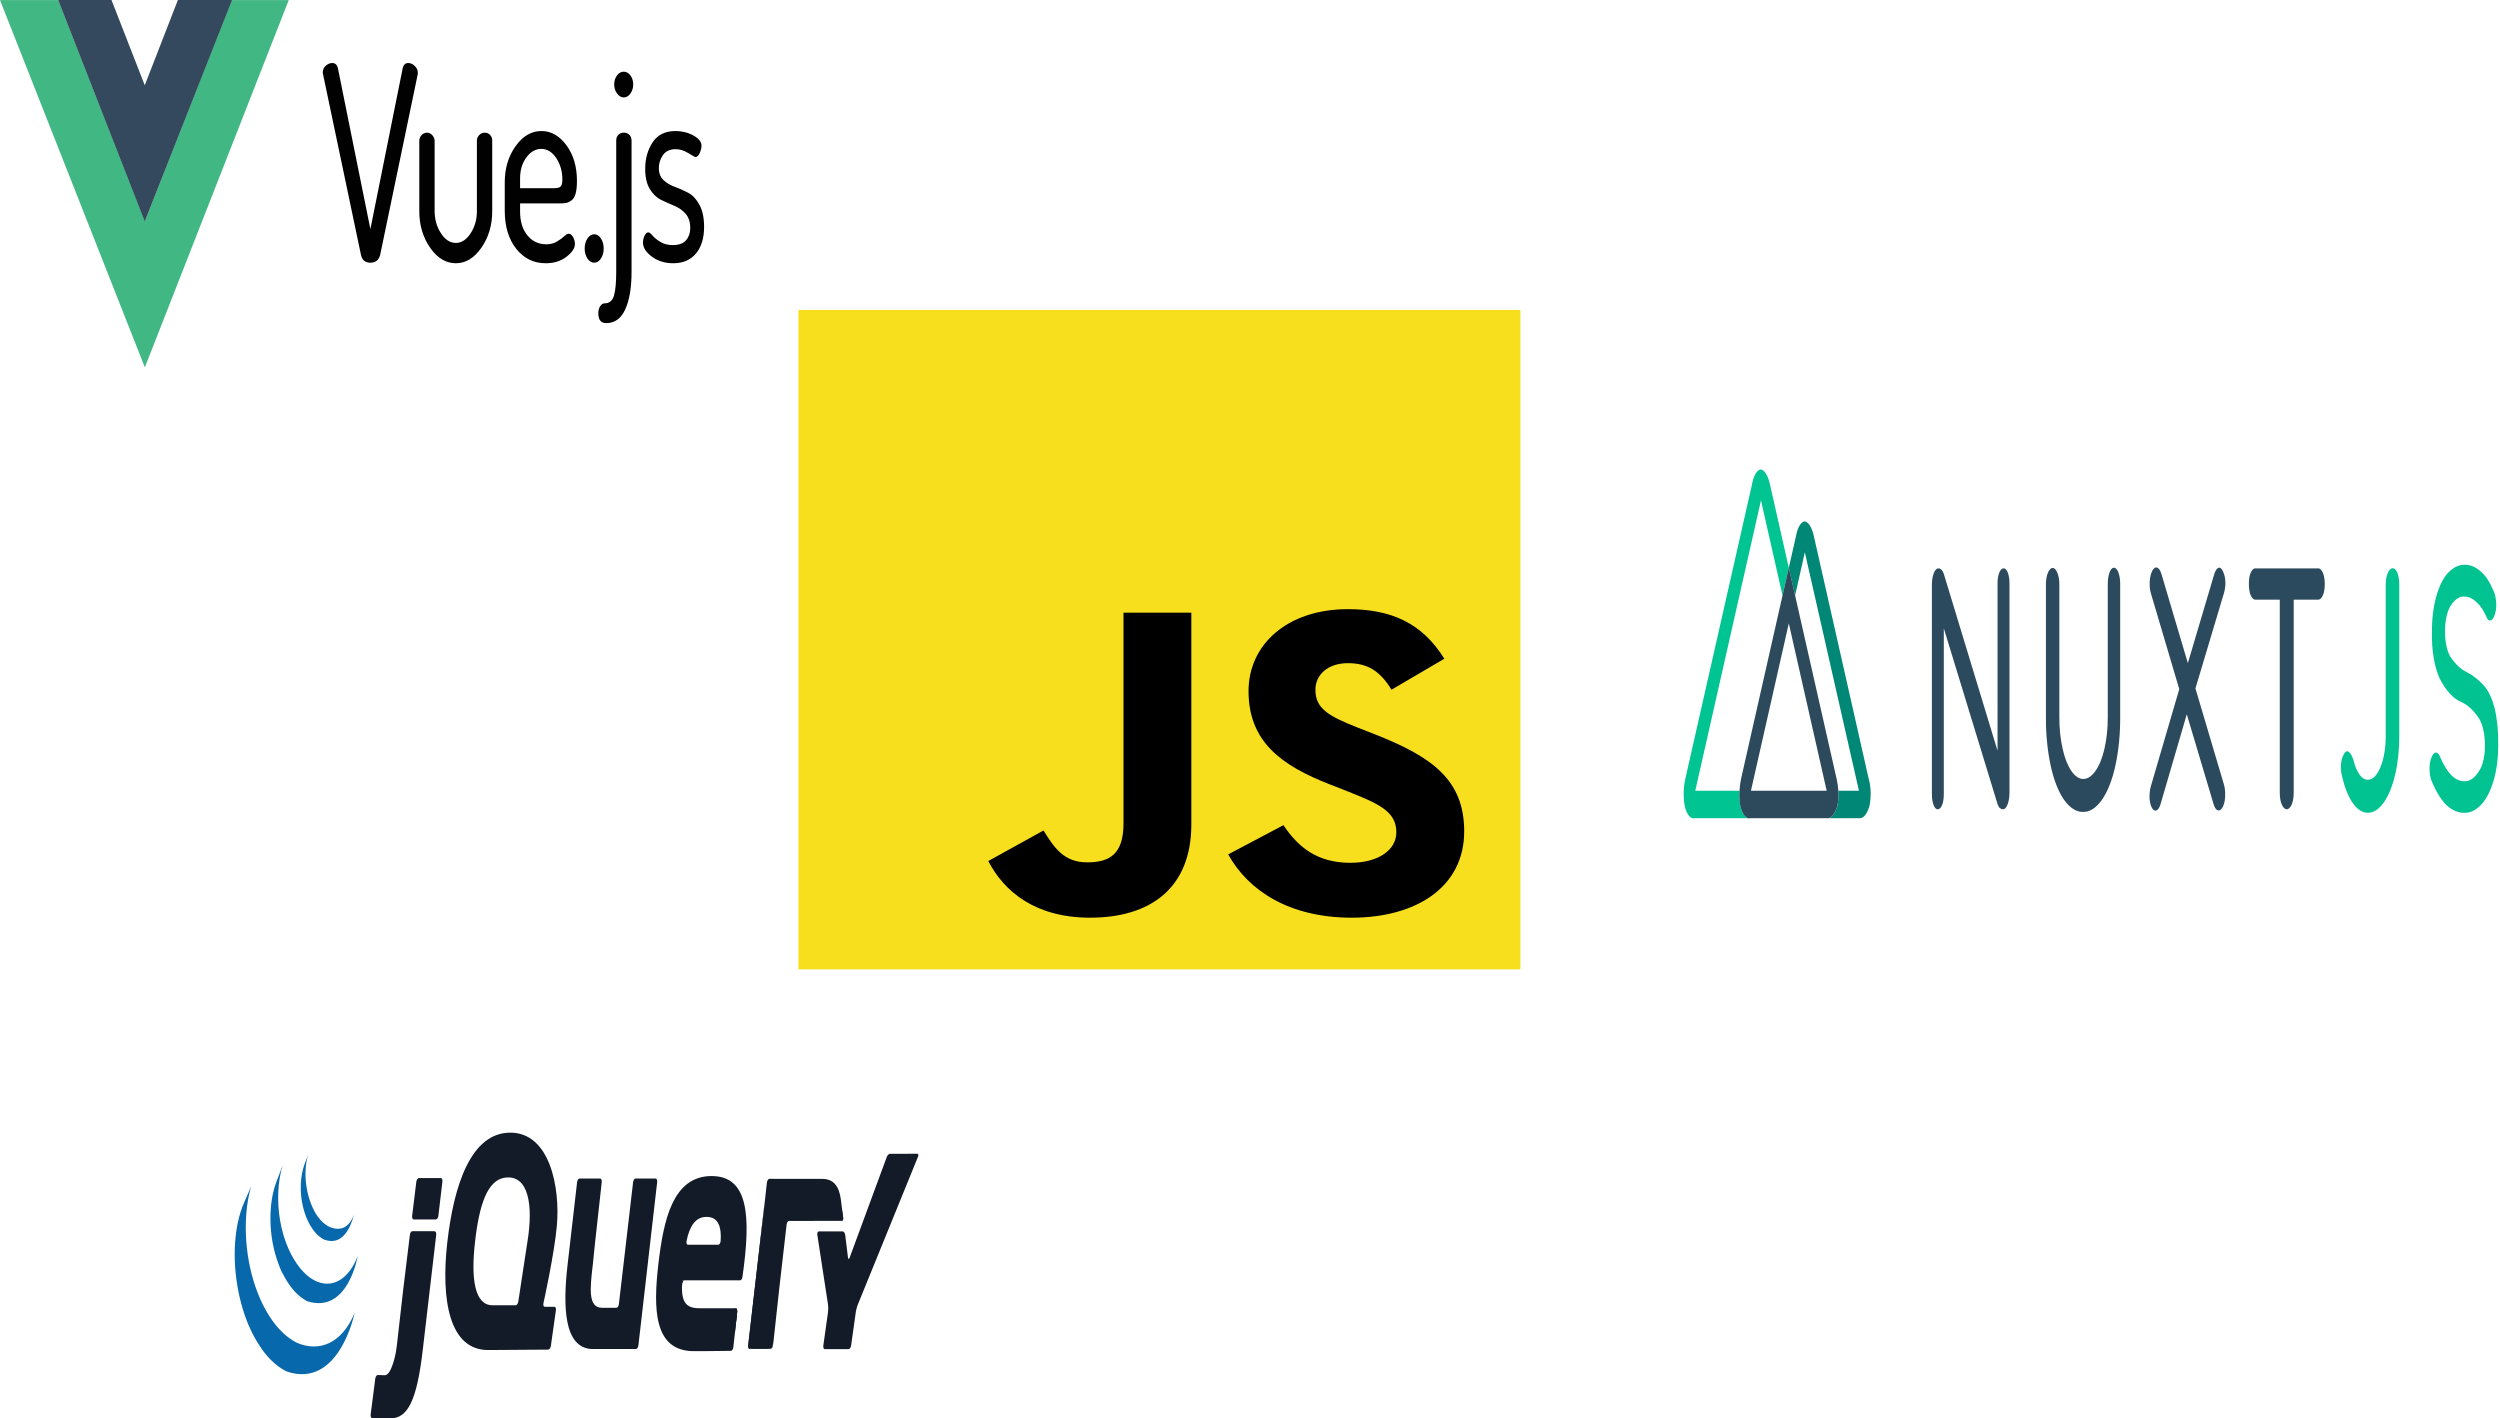 <svg width="245" height="139" viewBox="0 0 245 139" fill="none" xmlns="http://www.w3.org/2000/svg">

  <g id="jslogo">
    <path id="Vector" d="M78.248 30.375H149V95H78.248V30.375Z" fill="#F7DF1E"/>
    <path id="Vector_2" d="M96.852 84.38L102.266 81.387C103.311 83.079 104.261 84.51 106.54 84.51C108.725 84.51 110.103 83.73 110.103 80.693V60.044H116.751V80.779C116.751 87.069 112.715 89.933 106.825 89.933C101.506 89.933 98.419 87.416 96.852 84.38L96.852 84.38ZM120.363 83.73L125.776 80.867C127.202 82.992 129.054 84.554 132.331 84.554C135.086 84.554 136.842 83.296 136.842 81.561C136.842 79.478 135.038 78.741 131.998 77.526L130.336 76.875C125.539 75.01 122.357 72.668 122.357 67.722C122.357 63.167 126.157 59.697 132.094 59.697C136.32 59.697 139.36 61.042 141.544 64.555L136.367 67.592C135.227 65.727 133.993 64.99 132.093 64.99C130.146 64.99 128.911 66.118 128.911 67.592C128.911 69.414 130.146 70.152 132.995 71.28L134.657 71.931C140.309 74.143 143.491 76.399 143.491 81.474C143.491 86.94 138.79 89.933 132.473 89.933C126.299 89.933 122.31 87.244 120.362 83.73" fill="black"/>
  </g>
  <g id="javascript">
<g id="vuejs" class="icons">
<path id="path893" fill-rule="evenodd" clip-rule="evenodd" d="M22.712 0.007H28.297L14.195 36L0 0.007H5.712L14.195 21.676L22.712 0.007Z" fill="#41B883"/>
<path id="path895" fill-rule="evenodd" clip-rule="evenodd" d="M17.433 0H22.745L14.187 21.713L5.697 0H10.926L14.187 8.359L17.433 0Z" fill="#35495E"/>
<path id="path897" fill-rule="evenodd" clip-rule="evenodd" d="M31.63 7.106C31.63 6.84 31.729 6.619 31.928 6.442C32.127 6.265 32.336 6.176 32.553 6.176C32.854 6.176 33.041 6.344 33.114 6.681L36.298 22.453L39.465 6.681C39.549 6.344 39.73 6.176 40.007 6.176C40.237 6.176 40.451 6.274 40.65 6.468C40.849 6.663 40.948 6.884 40.948 7.132C40.948 7.15 40.945 7.176 40.939 7.212C40.933 7.247 40.93 7.283 40.93 7.318L37.257 24.975C37.124 25.489 36.805 25.745 36.298 25.745C35.791 25.745 35.484 25.489 35.375 24.975L31.666 7.318C31.642 7.212 31.63 7.141 31.63 7.106H31.63ZM41.091 20.7V13.797C41.091 13.584 41.166 13.399 41.317 13.239C41.468 13.08 41.646 13 41.851 13C42.044 13 42.216 13.084 42.367 13.252C42.517 13.421 42.593 13.602 42.593 13.797V20.7C42.593 21.497 42.798 22.214 43.208 22.851C43.618 23.488 44.107 23.807 44.673 23.807C45.228 23.807 45.711 23.493 46.121 22.864C46.531 22.236 46.736 21.515 46.736 20.7V13.77C46.736 13.575 46.812 13.398 46.962 13.239C47.113 13.079 47.291 13 47.496 13C47.713 13 47.891 13.075 48.03 13.226C48.169 13.376 48.238 13.557 48.238 13.77V20.7C48.238 22.063 47.885 23.254 47.18 24.271C46.474 25.289 45.639 25.798 44.674 25.798C43.697 25.798 42.855 25.289 42.149 24.271C41.444 23.254 41.091 22.063 41.091 20.7H41.091ZM49.466 20.647V17.859C49.466 16.496 49.819 15.319 50.525 14.328C51.23 13.336 52.078 12.841 53.067 12.841C54.008 12.841 54.822 13.305 55.509 14.235C56.197 15.164 56.541 16.328 56.541 17.726C56.541 18.24 56.499 18.651 56.414 18.961C56.33 19.271 56.2 19.492 56.025 19.625C55.85 19.758 55.687 19.842 55.537 19.877C55.386 19.913 55.184 19.93 54.93 19.93H50.968V20.727C50.968 21.7 51.206 22.479 51.682 23.063C52.159 23.648 52.777 23.94 53.537 23.94C53.935 23.94 54.282 23.851 54.578 23.674C54.873 23.497 55.111 23.325 55.292 23.156C55.473 22.988 55.618 22.904 55.727 22.904C55.895 22.904 56.04 23.015 56.161 23.236C56.281 23.457 56.342 23.683 56.342 23.913C56.342 24.32 56.067 24.736 55.518 25.161C54.969 25.586 54.291 25.798 53.483 25.798C52.301 25.798 51.336 25.325 50.588 24.378C49.84 23.431 49.466 22.187 49.466 20.647L49.466 20.647ZM50.968 18.443H54.315C54.629 18.443 54.84 18.386 54.949 18.271C55.057 18.156 55.111 17.93 55.111 17.594C55.111 16.797 54.912 16.098 54.514 15.496C54.116 14.894 53.628 14.593 53.049 14.593C52.482 14.593 51.993 14.872 51.583 15.43C51.173 15.987 50.968 16.673 50.968 17.487L50.968 18.443ZM57.298 24.364C57.298 23.975 57.389 23.643 57.57 23.369C57.751 23.094 57.974 22.957 58.239 22.957C58.493 22.957 58.71 23.094 58.891 23.369C59.072 23.643 59.162 23.975 59.162 24.364C59.162 24.736 59.072 25.059 58.891 25.334C58.71 25.608 58.493 25.745 58.239 25.745C57.974 25.745 57.751 25.608 57.57 25.334C57.389 25.059 57.298 24.736 57.298 24.364ZM58.635 30.71C58.635 30.427 58.696 30.193 58.816 30.007C58.937 29.821 59.081 29.728 59.25 29.728C59.721 29.728 60.029 29.471 60.173 28.958C60.318 28.445 60.39 27.675 60.39 26.648V13.77C60.39 13.54 60.46 13.354 60.598 13.212C60.737 13.071 60.915 13 61.132 13C61.349 13 61.53 13.071 61.675 13.212C61.82 13.354 61.892 13.54 61.892 13.77V26.648C61.892 28.188 61.687 29.409 61.277 30.312C60.867 31.215 60.246 31.666 59.413 31.666C58.895 31.666 58.635 31.348 58.635 30.71L58.635 30.71ZM60.191 8.274C60.191 7.937 60.282 7.645 60.463 7.397C60.644 7.15 60.867 7.026 61.132 7.026C61.386 7.026 61.603 7.15 61.784 7.397C61.965 7.645 62.055 7.937 62.055 8.274C62.055 8.61 61.965 8.907 61.784 9.163C61.603 9.42 61.386 9.548 61.132 9.548C60.879 9.548 60.659 9.42 60.472 9.163C60.285 8.907 60.191 8.61 60.191 8.274H60.191ZM63.012 23.78C63.012 23.55 63.063 23.324 63.166 23.103C63.268 22.882 63.392 22.771 63.536 22.771C63.633 22.771 63.772 22.877 63.953 23.09C64.133 23.302 64.393 23.51 64.731 23.714C65.068 23.917 65.466 24.019 65.925 24.019C66.528 24.019 66.965 23.86 67.237 23.541C67.508 23.223 67.644 22.824 67.644 22.346C67.644 21.762 67.493 21.297 67.191 20.952C66.89 20.607 66.522 20.346 66.088 20.169C65.653 19.992 65.219 19.797 64.785 19.585C64.351 19.372 63.983 19.018 63.681 18.523C63.38 18.027 63.229 17.372 63.229 16.558C63.229 15.549 63.473 14.677 63.962 13.942C64.45 13.208 65.195 12.841 66.196 12.841C66.835 12.841 67.421 12.986 67.951 13.279C68.482 13.571 68.747 13.903 68.747 14.274C68.747 14.487 68.69 14.726 68.576 14.991C68.461 15.257 68.319 15.389 68.15 15.389C68.102 15.389 67.87 15.261 67.454 15.005C67.037 14.748 66.624 14.62 66.214 14.62C65.659 14.62 65.246 14.81 64.975 15.19C64.703 15.571 64.568 16 64.568 16.478C64.568 16.974 64.719 17.363 65.02 17.646C65.322 17.93 65.692 18.151 66.133 18.31C66.573 18.47 67.01 18.664 67.445 18.894C67.879 19.125 68.247 19.518 68.548 20.076C68.85 20.634 69.001 21.355 69.001 22.24C69.001 23.337 68.735 24.205 68.205 24.842C67.674 25.479 66.932 25.798 65.979 25.798C65.159 25.798 64.459 25.581 63.88 25.148C63.301 24.714 63.012 24.258 63.012 23.78L63.012 23.78Z" fill="#010101"/>
</g>

<g id="jquery" class="icons">
<g id="Group">
<path id="Vector_3" d="M51.649 121.938L51.22 124.751L51.649 121.937V121.938ZM53.855 128.047L53.382 128.042L53.855 128.047ZM53.739 132.25L50.907 132.269L53.739 132.25ZM54.331 128.054L53.858 128.048L54.331 128.054ZM53.987 131.895L54.481 128.412L53.987 131.895ZM64.413 115.864L63.495 123.861L64.413 115.864ZM62.052 115.853L61.354 121.828L62.052 115.853Z" fill="#131B28"/>
<path id="Vector_4" d="M64.249 115.495H62.285C62.176 115.495 62.068 115.656 62.044 115.854L60.65 127.804C60.626 128.001 60.518 128.163 60.41 128.163H59.019C57.643 128.163 57.802 126.401 58.089 123.988L58.098 123.915L58.265 122.269L58.337 121.591L58.971 115.854C58.993 115.656 58.922 115.494 58.813 115.494H56.796C56.74 115.497 56.687 115.534 56.644 115.599C56.6 115.664 56.57 115.753 56.556 115.853L55.636 123.83C55.137 128.052 55.269 132.078 57.984 132.204H62.324C62.433 132.204 62.541 132.042 62.564 131.844L64.402 115.85C64.425 115.652 64.353 115.491 64.245 115.491L64.249 115.495ZM72.083 128.204C72.193 128.204 72.258 128.366 72.242 128.564L72.052 130.291L72.083 128.204ZM71.865 132.017L72.056 130.29L71.865 132.017ZM71.633 132.381L68.012 132.413L71.633 132.381Z" fill="#131B28"/>
<path id="Vector_5" d="M66.835 125.981C66.833 125.791 66.949 125.466 67.058 125.466L66.813 125.459C66.697 127.518 66.835 125.981 66.835 125.981V125.981ZM68.186 132.411H68.148H68.186ZM72.084 128.215C72.194 128.215 72.259 128.377 72.243 128.575L72.026 130.571L72.084 128.215ZM69.116 132.408H69.108H69.116ZM68.633 132.411H68.606H68.633ZM68.487 132.411H68.441H68.487ZM68.337 132.411H68.296H68.337ZM68.606 132.411H68.486H68.606Z" fill="#131B28"/>
<path id="Vector_6" d="M69.109 132.408L68.635 132.411L69.109 132.408ZM71.629 132.379L69.116 132.407L71.629 132.379ZM71.862 132.019L72.022 130.573L71.862 132.02V132.019ZM68.435 132.411H68.332H68.435ZM68.142 132.413H68.002H68.142ZM68.29 132.411H68.173H68.29ZM39.546 126.024L39.852 123.519L39.503 126.381L39.462 126.74L39.547 126.022L39.546 126.024ZM43.201 115.453H41.043C40.987 115.457 40.934 115.494 40.89 115.559C40.846 115.623 40.815 115.712 40.8 115.811L40.391 119.147C40.385 119.19 40.383 119.235 40.388 119.28C40.393 119.324 40.403 119.365 40.418 119.4C40.433 119.435 40.453 119.463 40.475 119.482C40.497 119.5 40.522 119.508 40.546 119.505H42.721C42.83 119.505 42.938 119.343 42.961 119.147L43.356 115.804C43.38 115.607 43.31 115.446 43.2 115.446L43.201 115.453ZM42.736 121.015L42.096 126.436L42.736 121.015ZM36.467 138.974L38.247 139C37.721 139 36.854 138.982 36.467 138.973L36.467 138.974Z" fill="#131B28"/>
<path id="Vector_7" d="M40.162 121.014L39.857 123.519L40.162 121.014ZM42.58 120.655H40.41C40.355 120.659 40.301 120.696 40.257 120.761C40.214 120.825 40.182 120.914 40.168 121.013L39.558 126.023L39.473 126.741L38.892 131.855C38.863 132.094 38.828 132.33 38.787 132.562C38.787 132.562 38.38 134.8 37.698 134.775L37.021 134.751C36.965 134.754 36.912 134.79 36.868 134.853C36.824 134.916 36.792 135.003 36.777 135.102L36.326 138.612C36.319 138.655 36.317 138.7 36.322 138.744C36.326 138.788 36.336 138.83 36.351 138.865C36.366 138.901 36.385 138.929 36.407 138.948C36.429 138.967 36.453 138.975 36.478 138.973L38.258 139C39.964 139 40.863 137.25 41.44 132.214L42.748 121.025C42.771 120.828 42.7 120.667 42.591 120.667L42.58 120.655ZM73.475 132.207C73.365 132.207 73.3 132.046 73.318 131.848L74.955 117.661L73.475 132.207ZM75.749 131.848L76.411 125.792L75.749 131.848Z" fill="#131B28"/>
<path id="Vector_8" d="M73.342 132.028C73.329 131.929 73.337 131.687 73.36 131.49L74.136 124.755L73.318 131.848C73.295 132.046 73.366 132.208 73.475 132.208H73.674C73.564 132.208 73.355 132.127 73.342 132.028V132.028ZM75.621 132.127C75.561 132.17 75.423 132.208 75.314 132.208H75.512C75.568 132.204 75.621 132.166 75.664 132.101C75.707 132.036 75.737 131.947 75.751 131.847L75.79 131.488C75.769 131.686 75.674 132.083 75.616 132.127H75.621ZM76.081 128.82L76.373 126.147L76.081 128.82ZM82.536 118.612L82.626 119.3C82.651 119.497 82.582 119.658 82.474 119.659" fill="#131B28"/>
<path id="Vector_9" d="M75.789 131.488L76.079 128.82L75.789 131.488ZM82.446 117.905L82.535 118.611L82.446 117.905ZM76.373 126.15L76.453 125.435L76.765 122.729L76.412 125.793L76.373 126.149V126.15ZM74.981 117.428L74.913 118.02L74.137 124.755L74.955 117.662L74.981 117.43V117.428Z" fill="#131B28"/>
<path id="Vector_10" d="M82.627 119.3L82.537 118.612L82.403 117.536C82.227 116.266 81.708 115.532 80.582 115.532L75.398 115.525C75.342 115.529 75.289 115.566 75.246 115.631C75.202 115.695 75.172 115.785 75.159 115.885L75.078 116.587L74.962 117.649L73.367 131.477C73.344 131.675 73.337 131.908 73.35 132.015C73.363 132.123 73.573 132.195 73.681 132.195H75.32C75.429 132.195 75.567 132.158 75.627 132.114C75.687 132.07 75.775 131.684 75.801 131.475L76.423 125.779L77.088 120.008C77.112 119.812 77.219 119.651 77.328 119.65L82.485 119.646C82.593 119.646 82.662 119.484 82.637 119.288L82.627 119.3ZM89.265 113.067L88.868 113.07H87.218C87.157 113.077 87.098 113.107 87.045 113.16C86.991 113.212 86.944 113.285 86.907 113.373L83.257 123.272C83.196 123.438 83.126 123.414 83.101 123.218L82.832 121.037C82.818 120.937 82.786 120.849 82.743 120.784C82.699 120.72 82.645 120.683 82.59 120.679H80.244C80.134 120.679 80.069 120.837 80.1 121.032L81.146 127.851C81.176 128.044 81.178 128.364 81.151 128.561L80.686 131.86C80.679 131.903 80.677 131.948 80.68 131.992C80.684 132.036 80.694 132.078 80.709 132.113C80.724 132.149 80.743 132.177 80.765 132.195C80.787 132.213 80.812 132.22 80.836 132.216H83.16C83.27 132.216 83.381 132.055 83.408 131.861L83.873 128.562C83.909 128.329 83.966 128.11 84.041 127.912L89.967 113.353C90.033 113.192 89.997 113.06 89.888 113.062L89.266 113.07L89.265 113.067ZM70.624 121.607C70.61 121.822 70.5 121.984 70.391 121.984H67.416C67.313 121.984 67.26 121.855 67.276 121.693L67.278 121.664L67.292 121.571C67.582 120.172 68.155 119.254 69.242 119.254C70.467 119.254 70.706 120.362 70.623 121.607H70.624ZM69.752 115.251C65.934 115.251 65.029 119.541 64.521 123.872C64.013 128.286 64.058 132.414 68.008 132.414H68.635L69.117 132.411L71.631 132.383C71.686 132.379 71.739 132.341 71.782 132.276C71.825 132.211 71.855 132.122 71.868 132.023L72.25 128.567C72.272 128.369 72.2 128.208 72.091 128.208H68.54C67.127 128.208 66.707 127.513 66.862 125.47H72.54C72.633 125.466 72.717 125.362 72.75 125.198C72.756 125.169 72.762 125.138 72.764 125.107C73.607 119.222 73.365 115.255 69.754 115.255L69.752 115.251ZM51.703 121.585L51.65 121.936C51.65 121.937 51.221 124.751 51.221 124.751L50.792 127.563C50.774 127.662 50.741 127.749 50.696 127.812C50.651 127.875 50.596 127.911 50.54 127.916H48.27C46.549 127.916 46.13 125.423 46.549 121.747C46.967 117.987 47.79 115.649 49.484 115.412C51.799 115.089 52.262 118.104 51.704 121.584L51.703 121.585ZM53.26 127.701C53.26 127.701 54.329 122.892 54.573 120.113C54.904 116.393 53.899 111 50.014 111C46.151 111 44.474 116.149 43.834 121.759C43.194 127.397 44.033 132.341 47.873 132.303L53.734 132.263C53.791 132.258 53.845 132.221 53.889 132.157C53.934 132.093 53.966 132.005 53.983 131.906L54.477 128.422C54.485 128.38 54.487 128.334 54.483 128.29C54.479 128.246 54.469 128.204 54.455 128.169C54.44 128.134 54.421 128.105 54.399 128.087C54.377 128.069 54.352 128.061 54.328 128.065H53.383C53.29 128.064 53.238 127.953 53.248 127.806C53.25 127.78 53.254 127.753 53.26 127.725V127.701Z" fill="#131B28"/>
<path id="Vector_11" d="M72.379 124.482C72.379 124.615 72.321 124.723 72.249 124.723C72.177 124.723 72.119 124.615 72.119 124.482C72.119 124.349 72.177 124.241 72.249 124.241C72.321 124.241 72.379 124.349 72.379 124.482Z" fill="#131B28"/>
</g>
<path id="Vector_12" d="M23.765 118.228C22.699 121.066 22.831 124.759 23.646 127.773L23.706 127.988L23.744 128.124L23.767 128.203L23.81 128.342L23.888 128.59L23.932 128.725L24.022 128.987L24.06 129.097L24.191 129.446L24.217 129.511L24.336 129.805L24.381 129.91L24.497 130.161L24.539 130.254L24.692 130.579L24.701 130.597L24.857 130.902L24.907 130.996L25.031 131.211L25.082 131.3L25.253 131.587L25.285 131.638L25.441 131.88L25.499 131.975L25.628 132.162L25.697 132.269L25.843 132.463L25.91 132.551L26.051 132.723L26.112 132.799L26.333 133.048L26.394 133.113L26.559 133.285L26.651 133.371L26.77 133.485L26.797 133.51L26.845 133.553L27.033 133.714L27.072 133.747L27.291 133.914L27.345 133.953L27.551 134.095L27.578 134.112L27.808 134.252L27.863 134.282L28.096 134.407C33.254 136.15 34.752 128.668 34.752 128.668C33.494 131.702 31.265 132.504 29.144 131.613C29.064 131.581 28.986 131.533 28.908 131.49L28.85 131.458C28.774 131.415 28.698 131.369 28.623 131.322L28.592 131.3C28.524 131.257 28.458 131.21 28.391 131.162L28.335 131.121C28.262 131.068 28.19 131.013 28.118 130.955L28.075 130.919L27.892 130.762L27.834 130.715C27.787 130.672 27.74 130.626 27.693 130.581L27.599 130.49C27.542 130.433 27.486 130.375 27.43 130.314L27.373 130.255C27.299 130.174 27.225 130.091 27.152 130.006C27.132 129.982 27.113 129.956 27.093 129.933L26.936 129.739C26.918 129.717 26.902 129.696 26.885 129.674L26.737 129.475L26.671 129.384L26.538 129.19L26.478 129.102L26.311 128.842C26.305 128.831 26.299 128.823 26.294 128.814C26.234 128.706 26.176 128.618 26.118 128.519L26.069 128.431L25.943 128.203L25.893 128.111C25.841 128.012 25.789 127.911 25.739 127.809C25.683 127.696 25.628 127.581 25.574 127.464L25.534 127.374L25.421 127.116L25.38 127.008L25.25 126.688C24.081 123.727 23.658 119.634 24.604 116.273L23.765 118.228ZM27.081 115.837C26.31 117.882 26.352 120.643 26.953 122.816C27.054 123.181 27.168 123.533 27.294 123.87C27.411 124.177 27.538 124.541 27.691 124.788L27.865 125.11L27.91 125.193L28.087 125.498L28.095 125.512L28.302 125.828L28.348 125.896L28.564 126.186L28.715 126.372L28.875 126.555L28.898 126.58L29.04 126.726L29.091 126.775L29.19 126.869L29.205 126.882L29.411 127.061L29.456 127.095L29.631 127.222L29.703 127.272L29.858 127.372L29.928 127.415C30.003 127.458 30.076 127.523 30.153 127.535C34.136 128.757 35.055 123.081 35.055 123.081C34.227 125.291 32.621 126.346 30.909 125.524L30.683 125.403L30.615 125.362L30.458 125.261L30.387 125.212L30.217 125.085L30.171 125.049L29.963 124.87L29.858 124.763L29.799 124.706L29.636 124.534L29.476 124.353L29.325 124.167L29.11 123.876L29.062 123.805C28.306 122.71 27.718 121.223 27.434 119.515C27.144 117.753 27.202 115.777 27.715 114.173L27.081 115.837ZM29.86 114.051C29.405 115.289 29.36 116.827 29.676 118.197C30.009 119.649 30.691 120.779 31.486 121.317L31.585 121.381L31.629 121.407L31.77 121.483C33.97 122.268 34.56 119.393 34.725 118.97C34.202 120.363 33.33 120.697 32.246 120.213C32.158 120.17 32.071 120.12 31.985 120.064C31.88 119.995 31.776 119.916 31.675 119.827C31.484 119.656 31.302 119.451 31.132 119.213C30.168 117.858 29.563 115.276 30.198 113.172" fill="#0868AC"/>
</g>
<g id="nuxt" class="icons">
<g id="Calque 1-2">
<path id="path8" d="M196.765 56.118C196.819 56.259 196.862 56.426 196.889 56.609C196.917 56.792 196.93 56.987 196.928 57.182V77.648C196.93 77.865 196.915 78.081 196.884 78.284C196.853 78.486 196.806 78.671 196.746 78.828C196.687 78.985 196.615 79.109 196.535 79.192C196.455 79.274 196.369 79.314 196.282 79.308C196.184 79.308 196.087 79.269 195.994 79.192C195.909 79.126 195.832 79.004 195.772 78.838L190.493 61.575V77.826C190.498 78.207 190.442 78.578 190.338 78.855C190.234 79.133 190.09 79.296 189.938 79.308C189.926 79.308 189.915 79.308 189.903 79.308C189.826 79.315 189.749 79.281 189.677 79.209C189.605 79.136 189.54 79.026 189.487 78.886C189.433 78.745 189.392 78.578 189.364 78.396C189.337 78.214 189.324 78.02 189.326 77.826V57.317C189.325 57.101 189.341 56.886 189.373 56.686C189.406 56.486 189.455 56.306 189.517 56.156C189.576 56.006 189.645 55.889 189.723 55.81C189.8 55.732 189.883 55.694 189.966 55.701C190.072 55.699 190.177 55.75 190.275 55.849C190.365 55.936 190.443 56.082 190.503 56.271L195.759 73.573V57.182C195.757 56.994 195.769 56.806 195.796 56.629C195.823 56.452 195.863 56.29 195.915 56.153C195.966 56.015 196.028 55.904 196.097 55.827C196.165 55.749 196.239 55.706 196.314 55.701C196.326 55.7 196.338 55.7 196.349 55.701C196.426 55.694 196.503 55.727 196.575 55.799C196.647 55.871 196.711 55.979 196.765 56.118H196.765ZM207.611 56.118C207.725 56.437 207.785 56.855 207.779 57.283V70.23C207.79 71.904 207.628 73.556 207.309 75.025C207.007 76.412 206.558 77.562 206.012 78.349C205.447 79.164 204.805 79.584 204.153 79.567C203.495 79.593 202.846 79.181 202.272 78.373C201.724 77.589 201.273 76.439 200.97 75.049C200.651 73.58 200.489 71.928 200.5 70.254V57.307C200.498 57.09 200.513 56.874 200.546 56.673C200.579 56.473 200.628 56.292 200.691 56.142C200.755 55.985 200.83 55.862 200.913 55.78C200.996 55.697 201.085 55.657 201.174 55.662C201.258 55.663 201.341 55.705 201.419 55.788C201.496 55.87 201.566 55.99 201.625 56.142C201.686 56.289 201.735 56.467 201.768 56.664C201.801 56.862 201.817 57.074 201.815 57.288V70.235C201.809 71.34 201.92 72.43 202.138 73.39C202.34 74.285 202.633 75.029 202.987 75.547C203.341 76.065 203.743 76.338 204.153 76.339C204.571 76.347 204.983 76.079 205.348 75.562C205.716 75.052 206.022 74.302 206.234 73.39C206.455 72.433 206.569 71.342 206.562 70.235V57.288C206.556 56.863 206.613 56.447 206.723 56.123C206.778 55.966 206.847 55.842 206.924 55.759C207.001 55.676 207.084 55.637 207.167 55.643C207.25 55.638 207.333 55.678 207.409 55.76C207.486 55.842 207.554 55.964 207.61 56.118L207.611 56.118ZM217.946 76.881C218.027 77.159 218.069 77.496 218.066 77.84C218.07 78.054 218.055 78.268 218.022 78.466C217.989 78.664 217.939 78.842 217.875 78.986C217.757 79.267 217.601 79.423 217.438 79.422C217.335 79.432 217.233 79.376 217.142 79.258C217.05 79.141 216.972 78.966 216.915 78.751L214.305 70L211.754 78.737C211.698 78.955 211.62 79.134 211.529 79.258C211.437 79.381 211.335 79.444 211.231 79.442C211.155 79.446 211.079 79.41 211.008 79.338C210.938 79.265 210.874 79.157 210.82 79.02C210.768 78.897 210.726 78.749 210.697 78.584C210.668 78.419 210.653 78.241 210.652 78.061C210.655 77.654 210.713 77.263 210.815 76.948L213.568 67.535L210.802 58.194C210.715 57.921 210.667 57.584 210.666 57.235C210.664 57.021 210.68 56.809 210.713 56.611C210.746 56.414 210.795 56.236 210.857 56.089C210.915 55.937 210.985 55.817 211.063 55.734C211.14 55.652 211.223 55.61 211.307 55.609C211.407 55.611 211.506 55.67 211.596 55.782C211.69 55.895 211.771 56.068 211.831 56.285L214.41 64.988L216.965 56.371C217.02 56.155 217.096 55.975 217.184 55.846C217.273 55.717 217.372 55.642 217.475 55.628C217.555 55.629 217.634 55.672 217.707 55.755C217.78 55.838 217.845 55.958 217.898 56.108C217.957 56.238 218.003 56.397 218.036 56.574C218.069 56.751 218.087 56.943 218.089 57.139C218.085 57.485 218.038 57.82 217.956 58.097L215.153 67.468L217.946 76.881ZM227.636 56.118C227.698 56.261 227.748 56.436 227.781 56.631C227.814 56.827 227.83 57.038 227.827 57.25C227.829 57.459 227.813 57.667 227.78 57.859C227.747 58.051 227.698 58.223 227.636 58.362C227.507 58.637 227.341 58.781 227.172 58.765H224.782V77.692C224.783 77.906 224.767 78.118 224.734 78.315C224.701 78.513 224.652 78.691 224.591 78.838C224.456 79.141 224.281 79.308 224.1 79.308C223.919 79.308 223.744 79.141 223.609 78.838C223.548 78.69 223.499 78.512 223.466 78.315C223.433 78.118 223.417 77.906 223.418 77.692V58.765H221.033C220.864 58.781 220.698 58.632 220.571 58.348C220.511 58.203 220.463 58.027 220.432 57.831C220.401 57.636 220.386 57.427 220.39 57.217C220.387 57.012 220.402 56.807 220.433 56.618C220.465 56.429 220.512 56.258 220.571 56.118C220.698 55.834 220.864 55.685 221.033 55.701H227.172C227.342 55.686 227.508 55.835 227.636 56.118V56.118Z" fill="#2C4A5D"/>
<path id="path10" d="M230.577 78.703C230.142 78.085 229.78 77.188 229.528 76.105C229.454 75.837 229.411 75.52 229.406 75.193C229.406 74.984 229.424 74.778 229.459 74.588C229.494 74.399 229.545 74.23 229.609 74.095C229.718 73.808 229.867 73.636 230.025 73.616C230.144 73.644 230.259 73.733 230.363 73.878C230.467 74.023 230.558 74.222 230.63 74.46C230.777 75.066 230.984 75.565 231.231 75.908C231.478 76.252 231.757 76.427 232.039 76.416C232.27 76.43 232.5 76.326 232.714 76.112C232.929 75.898 233.124 75.577 233.288 75.169C233.454 74.775 233.585 74.299 233.673 73.77C233.761 73.242 233.804 72.673 233.8 72.1V57.317C233.799 57.101 233.816 56.887 233.851 56.689C233.885 56.492 233.936 56.315 234 56.171C234.125 55.861 234.294 55.689 234.47 55.691C234.558 55.68 234.645 55.715 234.728 55.794C234.81 55.872 234.884 55.992 234.947 56.147C235.007 56.299 235.054 56.48 235.085 56.68C235.117 56.88 235.131 57.093 235.129 57.307V72.124C235.134 73.452 234.994 74.759 234.726 75.903C234.46 77.043 234.077 77.985 233.618 78.631C233.137 79.316 232.592 79.666 232.039 79.648C231.527 79.662 231.023 79.336 230.577 78.703V78.703ZM239.81 78.953C239.278 78.445 238.79 77.685 238.373 76.713C238.288 76.549 238.218 76.34 238.17 76.1C238.121 75.861 238.095 75.596 238.092 75.328C238.093 75.122 238.11 74.92 238.143 74.732C238.176 74.544 238.224 74.375 238.283 74.234C238.339 74.081 238.408 73.96 238.484 73.877C238.561 73.795 238.643 73.753 238.726 73.755C238.867 73.75 239.004 73.882 239.108 74.124C239.43 74.897 239.805 75.519 240.215 75.96C240.627 76.372 241.068 76.574 241.512 76.555C242.017 76.595 242.515 76.253 242.942 75.572C243.116 75.326 243.262 74.969 243.364 74.538C243.467 74.106 243.523 73.615 243.526 73.112C243.529 72.572 243.477 72.039 243.375 71.564C243.273 71.088 243.124 70.687 242.942 70.398C242.406 69.607 241.817 69.065 241.204 68.796C240.427 68.484 239.694 67.682 239.074 66.466C238.823 65.907 238.627 65.214 238.498 64.437C238.369 63.661 238.311 62.822 238.329 61.982C238.318 60.729 238.465 59.499 238.749 58.468C239.037 57.443 239.434 56.643 239.895 56.156C240.421 55.598 240.988 55.322 241.56 55.346C242.095 55.337 242.627 55.566 243.131 56.022C243.575 56.398 243.983 57.008 244.326 57.811C244.417 57.978 244.491 58.194 244.545 58.443C244.598 58.692 244.629 58.967 244.635 59.249C244.635 59.45 244.619 59.649 244.588 59.835C244.557 60.02 244.511 60.188 244.454 60.328C244.399 60.482 244.332 60.605 244.256 60.688C244.181 60.77 244.099 60.811 244.017 60.808C243.904 60.818 243.794 60.72 243.709 60.534C243.431 59.878 243.101 59.373 242.741 59.052C242.368 58.675 241.971 58.476 241.569 58.467C241.066 58.402 240.566 58.727 240.139 59.398C239.975 59.67 239.841 60.039 239.748 60.473C239.656 60.907 239.607 61.392 239.607 61.884C239.607 62.376 239.656 62.861 239.748 63.295C239.841 63.729 239.975 64.098 240.139 64.37C240.628 65.087 241.162 65.59 241.718 65.857C242.308 66.149 242.885 66.601 243.436 67.205C243.853 67.667 244.209 68.415 244.464 69.363C244.722 70.452 244.847 71.707 244.824 72.973C244.832 74.218 244.679 75.436 244.389 76.445C244.084 77.486 243.673 78.302 243.199 78.809C242.679 79.381 242.116 79.669 241.548 79.653C240.957 79.681 240.368 79.443 239.81 78.953V78.953Z" fill="#00C391"/>
<path id="path12" d="M170.571 79.029C170.557 78.969 170.545 78.907 170.534 78.842C170.461 78.417 170.439 77.947 170.47 77.49H166.137L172.576 49.035L174.689 58.367L175.302 55.643L173.46 47.491C173.371 47.074 173.243 46.718 173.086 46.458C172.929 46.197 172.748 46.04 172.56 46C172.373 46.022 172.192 46.175 172.038 46.441C171.884 46.709 171.762 47.079 171.688 47.511L165.165 76.311C165.068 76.717 165.012 77.178 165.002 77.652C164.992 78.126 165.028 78.599 165.108 79.029C165.208 79.426 165.351 79.745 165.52 79.949C165.688 80.154 165.877 80.235 166.063 80.185H171.525C171.339 80.236 171.151 80.155 170.982 79.951C170.813 79.746 170.671 79.427 170.571 79.029V79.029Z" fill="#00C492"/>
<path id="path14" d="M183.13 76.311L177.771 52.598C177.683 52.176 177.554 51.817 177.396 51.553C177.238 51.289 177.056 51.129 176.867 51.088C176.68 51.108 176.499 51.26 176.345 51.526C176.191 51.792 176.069 52.162 175.995 52.594L175.302 55.643L175.918 58.367L176.873 54.123L182.175 77.49H180.159C180.185 77.877 180.171 78.273 180.117 78.641C180.106 78.722 180.092 78.801 180.075 78.876L180.058 78.962C179.948 79.351 179.802 79.666 179.633 79.879C179.463 80.092 179.276 80.197 179.086 80.185H182.24C182.43 80.198 182.618 80.093 182.787 79.88C182.957 79.666 183.103 79.351 183.212 78.962C183.299 78.545 183.337 78.076 183.322 77.607C183.308 77.138 183.241 76.689 183.13 76.311Z" fill="#008776"/>
<path id="path16" d="M180.059 78.962L180.076 78.876C180.093 78.801 180.107 78.722 180.118 78.641C180.171 78.273 180.186 77.876 180.16 77.49C180.13 77.073 180.071 76.674 179.984 76.31L175.923 58.367L175.303 55.643L174.686 58.367L170.627 76.311C170.548 76.679 170.495 77.078 170.47 77.49C170.438 77.946 170.458 78.416 170.529 78.843C170.54 78.907 170.552 78.969 170.566 79.03C170.666 79.427 170.809 79.746 170.977 79.95C171.146 80.154 171.334 80.236 171.52 80.185H179.081C179.272 80.2 179.461 80.095 179.631 79.882C179.802 79.668 179.949 79.353 180.059 78.962V78.962ZM175.303 61.09L179.014 77.49H171.593L175.303 61.09Z" fill="#2D4A5D"/>
</g>
</g>
</g>
</svg>
